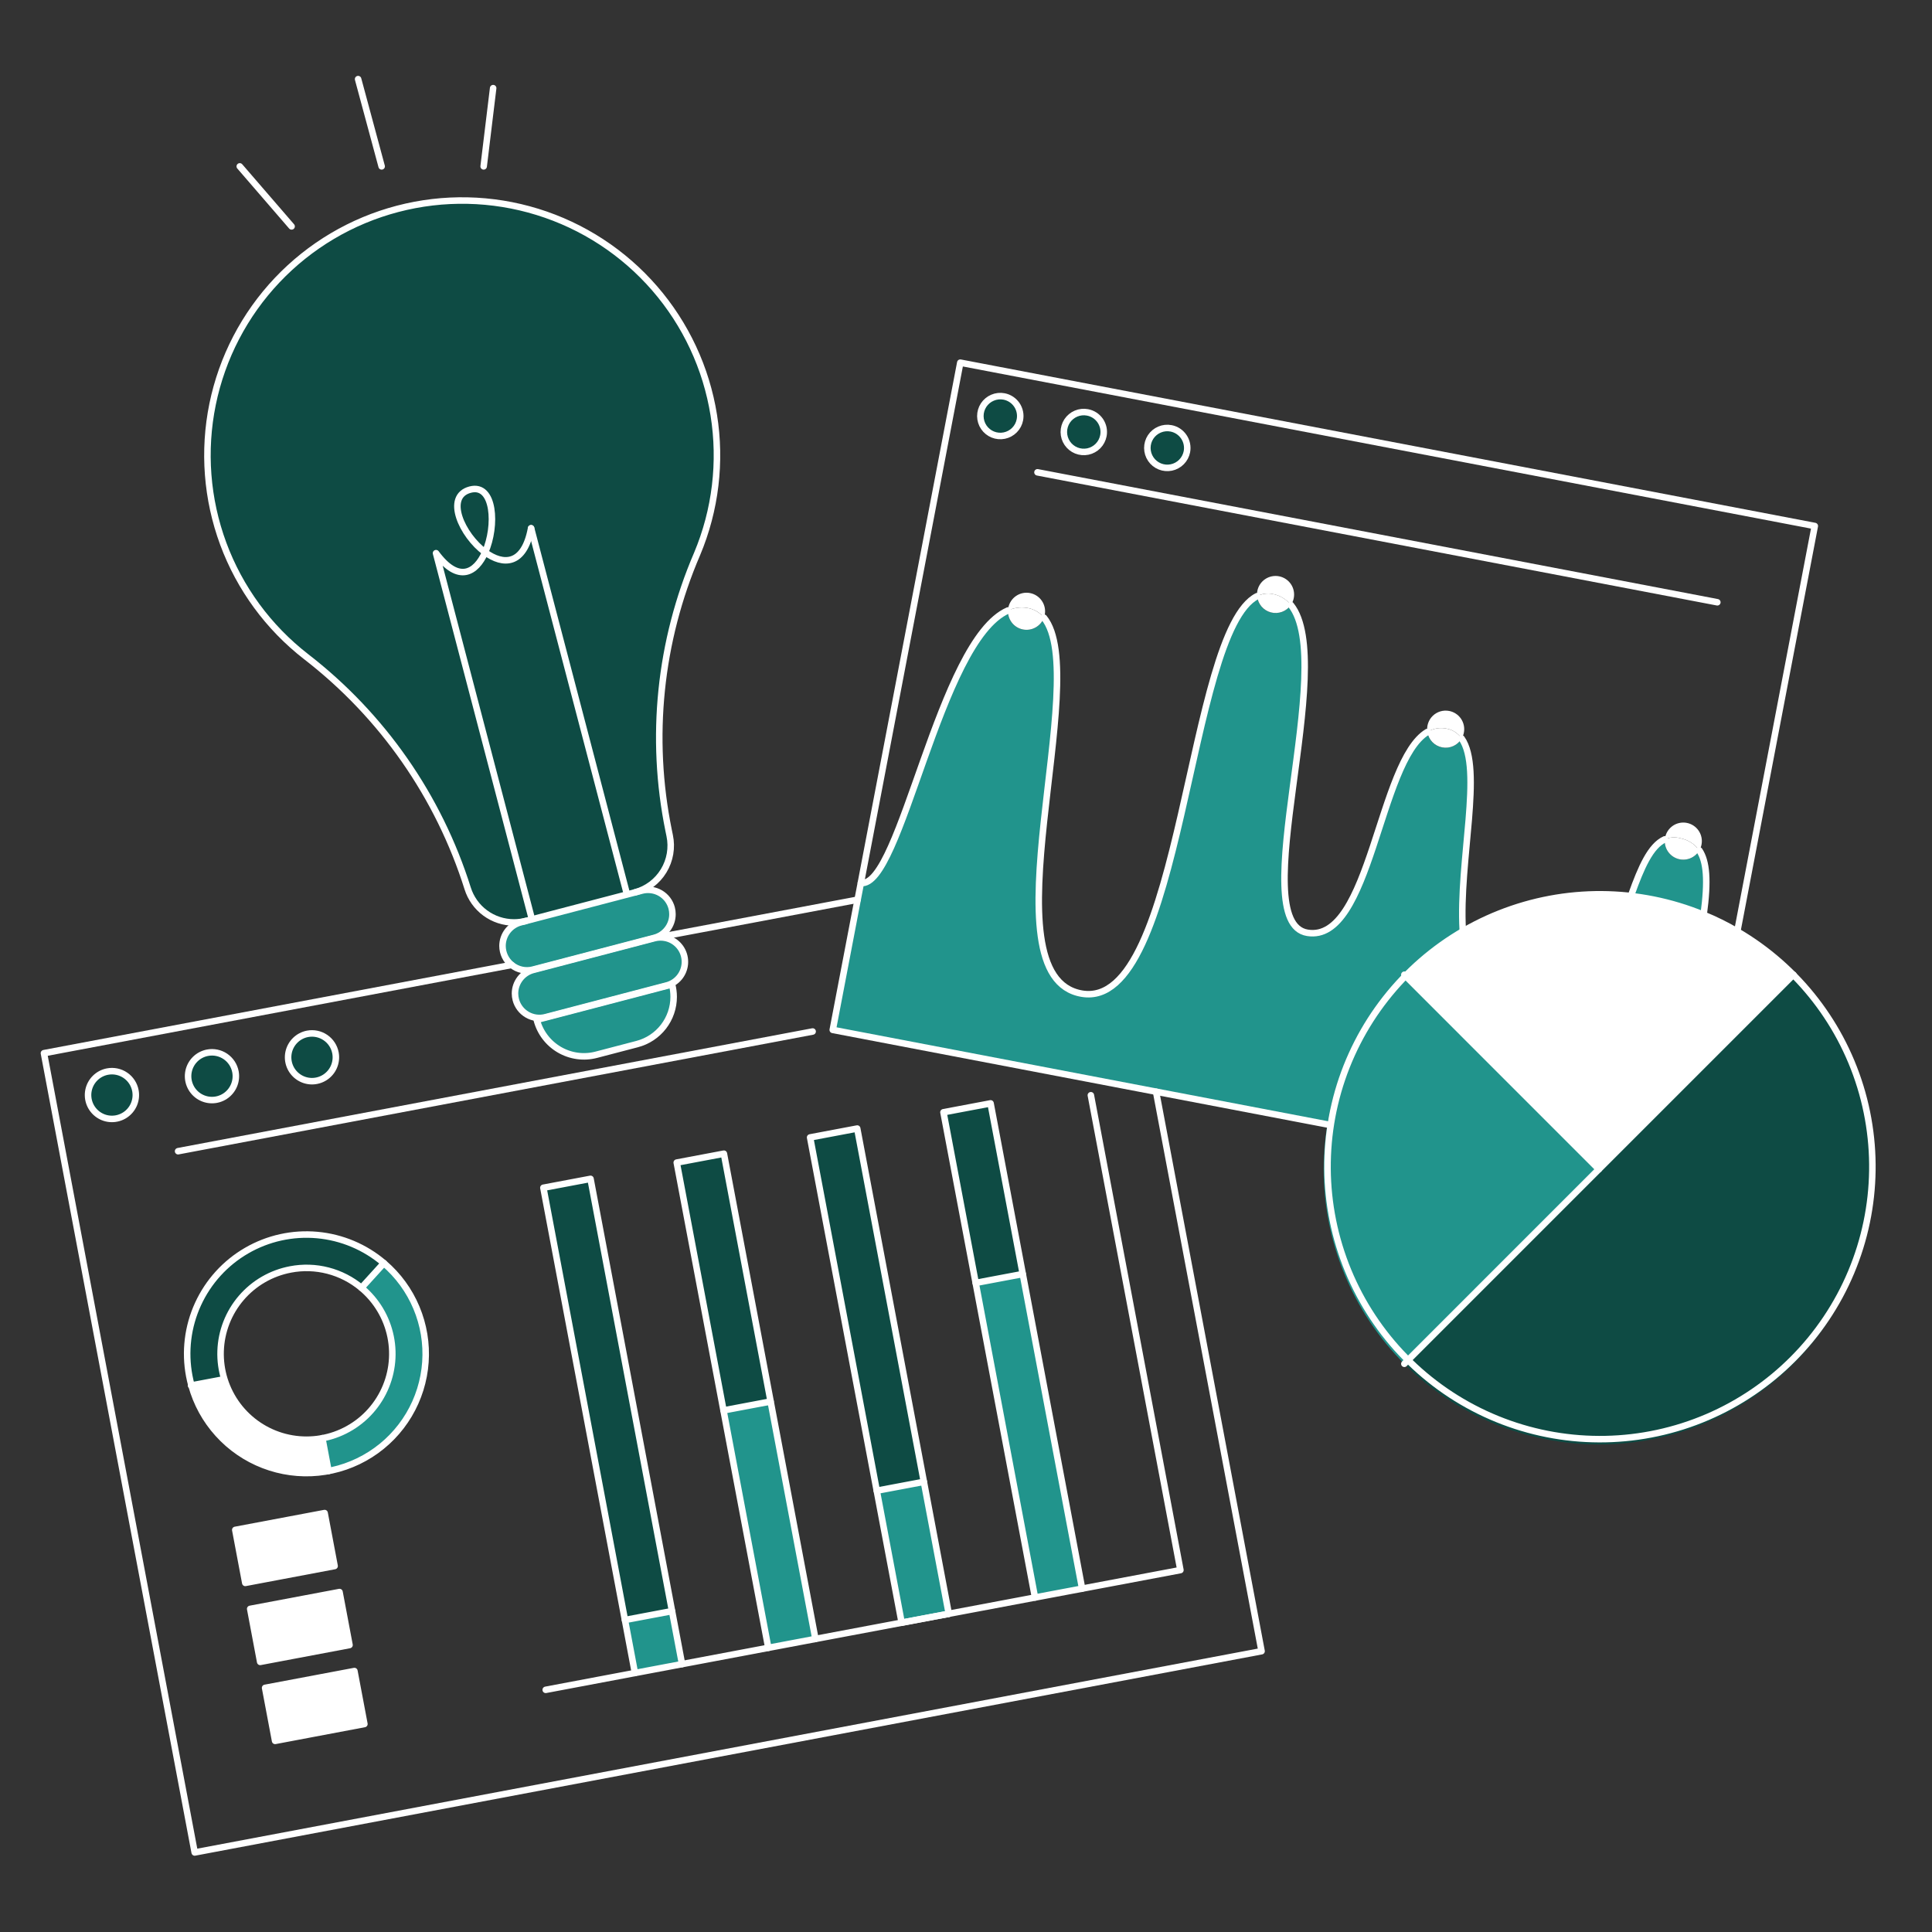 <svg width="144" height="144" viewBox="0 0 144 144" fill="none" xmlns="http://www.w3.org/2000/svg">
<rect x="0" y="0" width="144" height="144" fill="#333333" stroke="none"/>
<path d="M133.674 72.649C137.52 76.495 139.681 81.711 139.681 87.15C139.681 92.59 137.52 97.806 133.674 101.652C129.828 105.498 124.612 107.659 119.173 107.659C113.733 107.659 108.517 105.498 104.671 101.652L119.173 87.15L133.674 72.649Z" fill="#0E4B44"/>
<path d="M133.674 72.649L119.173 87.149L104.671 72.647C107.535 69.787 111.18 67.837 115.149 67.042C119.118 66.247 123.233 66.643 126.978 68.18C127.843 68.534 128.683 68.949 129.49 69.42C131.019 70.311 132.425 71.396 133.674 72.649Z" fill="white"/>
<path d="M126.659 63.383C127.202 64.192 127.329 65.616 126.979 68.181C125.256 67.473 123.445 67.003 121.595 66.786L121.609 66.642C122.316 64.677 123.017 63.038 124.087 62.558C124.056 62.872 124.135 63.187 124.308 63.451C124.482 63.714 124.74 63.91 125.041 64.007C125.341 64.103 125.666 64.094 125.96 63.98C126.255 63.867 126.501 63.656 126.66 63.383L126.659 63.383Z" fill="#21948C"/>
<path d="M125.723 61.333C126.083 61.402 126.401 61.611 126.607 61.914C126.813 62.217 126.89 62.589 126.822 62.949C126.794 63.102 126.739 63.249 126.66 63.383C126.318 62.91 125.808 62.585 125.235 62.476C124.854 62.369 124.447 62.398 124.086 62.559C124.091 62.518 124.098 62.474 124.106 62.432C124.14 62.254 124.208 62.084 124.308 61.932C124.407 61.78 124.536 61.649 124.686 61.547C124.836 61.445 125.005 61.373 125.183 61.337C125.361 61.3 125.544 61.299 125.723 61.333Z" fill="white"/>
<path d="M126.659 63.384C126.501 63.657 126.254 63.867 125.96 63.981C125.666 64.094 125.341 64.104 125.041 64.007C124.74 63.911 124.482 63.715 124.308 63.451C124.134 63.188 124.056 62.873 124.086 62.559C124.448 62.398 124.854 62.369 125.235 62.476C125.808 62.585 126.318 62.91 126.659 63.384Z" fill="white"/>
<path d="M119.172 87.149L104.67 101.651C102.765 99.747 101.253 97.486 100.222 94.998C99.191 92.51 98.66 89.843 98.66 87.149C98.66 84.456 99.191 81.788 100.222 79.3C101.253 76.812 102.765 74.551 104.67 72.647L119.172 87.149Z" fill="#21948C"/>
<path d="M108.01 52.99C108.188 53.023 108.358 53.092 108.51 53.192C108.662 53.291 108.793 53.42 108.895 53.57C108.997 53.72 109.068 53.889 109.105 54.067C109.142 54.245 109.143 54.428 109.109 54.606C109.081 54.761 109.025 54.909 108.944 55.043C108.696 54.673 108.314 54.414 107.878 54.32C107.627 54.258 107.365 54.247 107.108 54.288C106.852 54.329 106.607 54.42 106.387 54.558C106.353 54.339 106.371 54.115 106.442 53.906C106.512 53.696 106.632 53.506 106.791 53.352C106.95 53.199 107.144 53.086 107.356 53.022C107.568 52.959 107.793 52.948 108.01 52.99Z" fill="white"/>
<path d="M108.943 55.043C110.543 57.322 108.728 64.136 109.024 69.329C106.372 70.842 104.09 72.927 102.346 75.432C100.601 77.937 99.437 80.8 98.938 83.811L86.166 81.371L62.068 76.765L63.923 67.06L64.163 65.813C67.155 66.211 69.995 47.755 75.129 45.503C75.115 45.833 75.219 46.157 75.423 46.416C75.626 46.676 75.916 46.854 76.239 46.919C76.563 46.983 76.898 46.93 77.186 46.769C77.474 46.608 77.695 46.349 77.808 46.04C81.434 50.473 73.239 72.823 80.641 74.064C88.179 75.328 88.466 47.083 93.696 44.438C93.722 44.721 93.835 44.989 94.019 45.205C94.202 45.421 94.448 45.576 94.723 45.648C94.997 45.719 95.287 45.705 95.553 45.605C95.819 45.506 96.048 45.327 96.209 45.093C99.735 49.454 92.691 68.758 97.445 69.528C102.165 70.29 102.757 56.734 106.382 54.56C106.426 54.842 106.555 55.104 106.753 55.31C106.952 55.515 107.209 55.654 107.489 55.708C107.77 55.761 108.06 55.726 108.32 55.607C108.58 55.488 108.796 55.292 108.94 55.045L108.943 55.043Z" fill="#21948C"/>
<path d="M107.879 54.32C108.314 54.414 108.696 54.673 108.944 55.043C108.8 55.29 108.584 55.486 108.324 55.605C108.064 55.724 107.774 55.759 107.494 55.705C107.213 55.652 106.956 55.513 106.758 55.308C106.559 55.102 106.43 54.84 106.387 54.558C106.607 54.42 106.852 54.329 107.109 54.288C107.365 54.247 107.627 54.258 107.879 54.32Z" fill="white"/>
<path d="M95.332 42.953C95.692 43.023 96.01 43.232 96.216 43.535C96.422 43.839 96.499 44.211 96.431 44.572C96.396 44.758 96.322 44.936 96.212 45.091C95.874 44.66 95.388 44.368 94.848 44.271C94.456 44.193 94.048 44.252 93.693 44.436C93.681 44.308 93.688 44.179 93.713 44.053C93.746 43.874 93.815 43.704 93.915 43.552C94.015 43.4 94.143 43.269 94.294 43.167C94.444 43.065 94.613 42.993 94.791 42.957C94.969 42.92 95.153 42.919 95.332 42.953Z" fill="white"/>
<path d="M96.214 45.091C96.053 45.325 95.824 45.504 95.558 45.603C95.292 45.702 95.002 45.717 94.728 45.645C94.453 45.574 94.207 45.419 94.023 45.203C93.84 44.986 93.727 44.718 93.701 44.436C94.056 44.252 94.464 44.193 94.856 44.271C95.394 44.369 95.877 44.661 96.214 45.091Z" fill="white"/>
<path d="M87.283 31.926C87.573 31.981 87.84 32.12 88.049 32.327C88.26 32.533 88.404 32.798 88.463 33.086C88.523 33.374 88.496 33.674 88.386 33.947C88.275 34.22 88.086 34.454 87.842 34.62C87.599 34.785 87.311 34.875 87.017 34.877C86.722 34.88 86.434 34.794 86.187 34.633C85.941 34.471 85.749 34.239 85.634 33.968C85.519 33.697 85.488 33.397 85.543 33.108C85.618 32.721 85.844 32.38 86.17 32.158C86.496 31.937 86.896 31.853 87.283 31.926Z" fill="#0E4B44"/>
<path d="M81.058 30.737C81.347 30.792 81.613 30.931 81.823 31.138C82.033 31.344 82.176 31.608 82.236 31.896C82.296 32.184 82.269 32.484 82.158 32.757C82.048 33.029 81.859 33.263 81.615 33.428C81.372 33.594 81.085 33.683 80.791 33.685C80.496 33.688 80.208 33.603 79.962 33.441C79.716 33.279 79.524 33.048 79.409 32.777C79.295 32.506 79.263 32.208 79.319 31.919C79.393 31.531 79.617 31.189 79.944 30.968C80.27 30.746 80.671 30.663 81.058 30.737Z" fill="#0E4B44"/>
<path d="M76.231 94.958L80.655 118.407L77.141 119.07L72.72 95.62L76.231 94.958Z" fill="#21948C"/>
<path d="M76.77 44.203C77.131 44.272 77.449 44.481 77.655 44.785C77.861 45.088 77.939 45.461 77.87 45.821C77.856 45.895 77.836 45.967 77.809 46.037C77.496 45.641 77.044 45.38 76.545 45.306C76.064 45.231 75.572 45.299 75.13 45.501C75.133 45.434 75.14 45.367 75.152 45.302C75.221 44.941 75.43 44.623 75.734 44.417C76.037 44.211 76.41 44.134 76.77 44.203Z" fill="white"/>
<path d="M76.544 45.307C77.043 45.381 77.495 45.642 77.808 46.038C77.695 46.347 77.474 46.606 77.186 46.767C76.898 46.928 76.563 46.981 76.239 46.916C75.916 46.852 75.626 46.673 75.423 46.414C75.219 46.154 75.115 45.831 75.129 45.501C75.572 45.3 76.064 45.232 76.544 45.307Z" fill="white"/>
<path d="M70.321 82.909L73.834 82.246L76.233 94.964L72.721 95.627L70.321 82.909Z" fill="#0E4B44"/>
<path d="M74.835 29.548C75.124 29.603 75.391 29.743 75.6 29.949C75.81 30.155 75.954 30.419 76.013 30.707C76.073 30.996 76.046 31.295 75.936 31.568C75.825 31.84 75.636 32.074 75.393 32.24C75.149 32.405 74.862 32.494 74.568 32.497C74.274 32.499 73.986 32.414 73.74 32.252C73.494 32.09 73.301 31.86 73.187 31.588C73.072 31.317 73.04 31.019 73.096 30.73C73.171 30.343 73.395 30.001 73.722 29.779C74.047 29.558 74.448 29.475 74.835 29.548Z" fill="#0E4B44"/>
<path d="M68.86 110.446L70.715 120.281V120.283L67.204 120.944L65.348 111.108L68.86 110.446Z" fill="#21948C"/>
<path d="M60.383 84.782L63.895 84.119L68.863 110.449L65.35 111.112L60.383 84.782Z" fill="#0E4B44"/>
<path d="M57.438 104.461L60.775 122.157L57.263 122.82L53.924 105.124L57.435 104.461H57.438Z" fill="#21948C"/>
<path d="M53.955 85.989L57.439 104.461H57.436L53.925 105.124L50.44 86.652L53.955 85.989Z" fill="#0E4B44"/>
<path d="M52.821 29.126C53.886 33.162 53.583 37.438 51.96 41.284C49.164 47.782 48.425 54.98 49.841 61.91L49.916 62.275C50.107 63.178 49.945 64.119 49.465 64.906C48.985 65.693 48.222 66.267 47.332 66.511L46.737 66.666L46.73 66.639L39.586 39.374C39.067 42.159 37.494 42.145 36.161 41.164C37.031 39.199 36.853 36.02 35.045 36.493C33.116 36.995 34.434 39.893 36.161 41.164C35.484 42.699 34.169 43.494 32.5 41.23L39.642 68.499L39.65 68.524L39.189 68.645C38.901 68.717 38.605 68.753 38.308 68.754C37.539 68.752 36.79 68.506 36.17 68.05C35.551 67.594 35.092 66.953 34.862 66.219C32.703 59.361 28.495 53.329 22.805 48.935C20.421 47.084 18.512 44.692 17.238 41.957C15.963 39.221 15.358 36.221 15.474 33.206C15.59 30.19 16.423 27.245 17.904 24.616C19.385 21.986 21.471 19.747 23.99 18.085C26.509 16.423 29.388 15.385 32.388 15.057C35.388 14.729 38.423 15.121 41.241 16.201C44.06 17.28 46.58 19.015 48.594 21.263C50.608 23.511 52.057 26.206 52.821 29.126Z" fill="#0E4B44"/>
<path d="M50.989 71.23C51.05 71.461 51.066 71.701 51.034 71.938C51.002 72.175 50.923 72.404 50.802 72.61C50.682 72.816 50.521 72.997 50.331 73.141C50.14 73.285 49.922 73.39 49.691 73.45L40.666 75.813C40.434 75.874 40.194 75.888 39.957 75.856C39.72 75.823 39.492 75.744 39.286 75.623C39.08 75.502 38.899 75.342 38.755 75.151C38.611 74.961 38.505 74.744 38.445 74.513C38.405 74.362 38.385 74.207 38.385 74.052C38.385 73.65 38.519 73.259 38.765 72.941C39.011 72.622 39.355 72.394 39.744 72.292L48.769 69.929C49.163 69.826 49.581 69.857 49.955 70.018C50.208 70.128 50.433 70.294 50.612 70.504C50.791 70.714 50.92 70.962 50.989 71.23Z" fill="#21948C"/>
<path d="M46.579 120.747L50.092 120.085L50.837 124.036L47.324 124.699L46.579 120.747Z" fill="#21948C"/>
<path d="M50.093 73.375C50.171 73.677 50.211 73.987 50.211 74.299C50.21 75.103 49.943 75.885 49.451 76.521C48.96 77.157 48.271 77.613 47.493 77.817L44.448 78.613C43.986 78.735 43.504 78.764 43.03 78.699C42.556 78.634 42.1 78.477 41.688 78.235C41.275 77.994 40.914 77.673 40.625 77.292C40.336 76.911 40.126 76.477 40.005 76.014L50.093 73.375Z" fill="#21948C"/>
<path d="M44.014 87.865L50.09 120.082L46.579 120.745L40.5 88.528L44.014 87.865Z" fill="#0E4B44"/>
<path d="M50.062 67.679C50.1 67.83 50.12 67.985 50.12 68.14C50.12 68.543 49.987 68.934 49.741 69.253C49.495 69.572 49.151 69.8 48.761 69.902L39.736 72.266C39.462 72.338 39.173 72.345 38.895 72.285C38.617 72.225 38.357 72.1 38.137 71.921C37.925 71.75 37.755 71.533 37.637 71.288C37.519 71.042 37.458 70.774 37.457 70.502C37.458 70.099 37.591 69.709 37.837 69.391C38.083 69.072 38.427 68.844 38.816 68.742L39.19 68.645L39.651 68.524L46.737 66.669L47.332 66.514L47.841 66.381C48.307 66.259 48.803 66.327 49.22 66.57C49.636 66.814 49.939 67.212 50.062 67.679Z" fill="#21948C"/>
<path d="M46.727 66.643L46.734 66.669L39.649 68.524L39.642 68.499L32.499 41.23C34.169 43.494 35.484 42.699 36.16 41.164C37.493 42.145 39.066 42.159 39.585 39.374L46.727 66.643Z" fill="#0E4B44"/>
<path d="M35.045 36.493C36.853 36.02 37.03 39.199 36.161 41.164C34.434 39.893 33.116 36.998 35.045 36.493Z" fill="#0E4B44"/>
<path d="M31.577 99.258C32.013 101.575 31.512 103.971 30.183 105.918C28.853 107.865 26.805 109.205 24.488 109.643L24.027 107.194C25.22 106.969 26.325 106.41 27.211 105.581C28.098 104.752 28.731 103.688 29.036 102.513C29.341 101.338 29.306 100.101 28.934 98.945C28.562 97.79 27.87 96.764 26.937 95.987L28.611 94.145C30.157 95.459 31.204 97.264 31.577 99.258Z" fill="#21948C"/>
<path d="M28.611 94.145L26.937 95.987C25.877 95.102 24.56 94.584 23.181 94.509C21.803 94.434 20.437 94.808 19.288 95.573C18.14 96.339 17.269 97.456 16.808 98.757C16.346 100.058 16.318 101.474 16.727 102.792L16.687 102.804L14.271 103.261C14.205 103.028 14.152 102.792 14.106 102.552C13.764 100.744 13.992 98.875 14.758 97.202C15.524 95.529 16.79 94.135 18.382 93.212C19.974 92.29 21.813 91.883 23.645 92.05C25.478 92.217 27.213 92.949 28.612 94.144L28.611 94.145Z" fill="#0E4B44"/>
<path d="M26.415 124.55L27.16 128.498L20.504 129.755L19.759 125.804L26.415 124.55Z" fill="white"/>
<path d="M25.306 118.662L26.051 122.611L19.392 123.868L18.648 119.917L25.306 118.662Z" fill="white"/>
<path d="M25.004 78.478C25.069 78.824 25.029 79.181 24.891 79.505C24.753 79.829 24.522 80.104 24.227 80.296C23.932 80.489 23.587 80.589 23.235 80.586C22.883 80.582 22.54 80.474 22.25 80.275C21.959 80.077 21.734 79.797 21.602 79.47C21.471 79.144 21.439 78.786 21.511 78.441C21.583 78.097 21.756 77.781 22.007 77.535C22.258 77.288 22.576 77.122 22.922 77.056C23.152 77.013 23.389 77.015 23.618 77.063C23.847 77.111 24.065 77.204 24.258 77.336C24.451 77.468 24.617 77.637 24.745 77.833C24.873 78.029 24.961 78.248 25.004 78.478Z" fill="#0E4B44"/>
<path d="M24.195 112.775L24.94 116.723L18.281 117.98L17.536 114.03L24.195 112.775Z" fill="white"/>
<path d="M24.027 107.194L24.488 109.642C22.295 110.056 20.026 109.629 18.133 108.447C16.24 107.265 14.861 105.414 14.27 103.262L16.686 102.806L16.726 102.794C17.19 104.296 18.191 105.574 19.537 106.386C20.884 107.197 22.482 107.485 24.027 107.194Z" fill="white"/>
<path d="M17.549 79.883C17.614 80.229 17.575 80.587 17.437 80.91C17.299 81.234 17.068 81.51 16.774 81.703C16.479 81.896 16.134 81.997 15.782 81.993C15.43 81.99 15.087 81.882 14.796 81.684C14.505 81.486 14.28 81.206 14.148 80.879C14.016 80.553 13.984 80.195 14.056 79.85C14.128 79.505 14.3 79.19 14.551 78.943C14.802 78.696 15.121 78.53 15.467 78.464C15.697 78.42 15.933 78.422 16.162 78.47C16.391 78.518 16.608 78.61 16.802 78.742C16.995 78.874 17.16 79.043 17.289 79.238C17.417 79.434 17.505 79.653 17.549 79.883Z" fill="#0E4B44"/>
<path d="M10.093 81.291C10.158 81.637 10.118 81.994 9.98 82.318C9.842 82.641 9.611 82.917 9.316 83.109C9.021 83.301 8.676 83.402 8.324 83.398C7.972 83.395 7.629 83.287 7.339 83.088C7.048 82.89 6.823 82.609 6.691 82.283C6.56 81.957 6.528 81.599 6.6 81.254C6.672 80.909 6.845 80.594 7.096 80.347C7.347 80.101 7.665 79.934 8.011 79.869C8.241 79.825 8.478 79.827 8.707 79.875C8.936 79.923 9.154 80.016 9.347 80.148C9.541 80.28 9.706 80.449 9.834 80.645C9.962 80.841 10.05 81.061 10.093 81.291Z" fill="#0E4B44"/>
<path d="M47.33 66.514C48.22 66.271 48.983 65.697 49.463 64.91C49.943 64.122 50.105 63.181 49.914 62.279L49.839 61.914C48.423 54.983 49.162 47.785 51.958 41.287C53.33 38.02 53.76 34.434 53.2 30.935C52.64 27.436 51.112 24.163 48.789 21.487C46.466 18.811 43.441 16.838 40.055 15.792C36.669 14.746 33.058 14.668 29.631 15.567C26.203 16.466 23.095 18.307 20.659 20.88C18.223 23.454 16.555 26.657 15.845 30.129C15.135 33.601 15.411 37.202 16.64 40.526C17.87 43.849 20.006 46.762 22.805 48.935C28.494 53.33 32.7 59.361 34.858 66.219C35.089 66.953 35.547 67.594 36.167 68.05C36.786 68.506 37.535 68.752 38.304 68.754C38.601 68.753 38.897 68.717 39.185 68.645" stroke="white" stroke-width="0.485" stroke-linecap="round" stroke-linejoin="round"/>
<path d="M38.134 71.922C37.922 71.751 37.752 71.535 37.634 71.289C37.517 71.044 37.455 70.775 37.454 70.503C37.455 70.101 37.588 69.71 37.834 69.392C38.08 69.074 38.424 68.846 38.813 68.743L39.187 68.647L39.648 68.525L46.734 66.671L47.329 66.516L47.838 66.382C48.069 66.321 48.31 66.306 48.547 66.339C48.785 66.371 49.013 66.45 49.219 66.57C49.426 66.691 49.607 66.851 49.752 67.041C49.897 67.232 50.002 67.449 50.063 67.68C50.102 67.831 50.121 67.986 50.121 68.142C50.122 68.544 49.988 68.936 49.742 69.254C49.497 69.573 49.152 69.802 48.763 69.904L39.736 72.266C39.461 72.338 39.172 72.345 38.895 72.285C38.617 72.225 38.357 72.1 38.136 71.921" stroke="white" stroke-width="0.485" stroke-linecap="round" stroke-linejoin="round"/>
<path d="M39.586 39.374L46.728 66.643" stroke="white" stroke-width="0.485" stroke-linecap="round" stroke-linejoin="round"/>
<path d="M36.16 41.164C37.493 42.145 39.066 42.159 39.585 39.374" stroke="white" stroke-width="0.485" stroke-linecap="round" stroke-linejoin="round"/>
<path d="M36.161 41.164C37.03 39.199 36.853 36.02 35.045 36.493C33.116 36.998 34.434 39.893 36.161 41.164Z" stroke="white" stroke-width="0.485" stroke-linecap="round" stroke-linejoin="round"/>
<path d="M39.642 68.499L32.499 41.23C34.169 43.494 35.484 42.699 36.16 41.164" stroke="white" stroke-width="0.485" stroke-linecap="round" stroke-linejoin="round"/>
<path d="M49.955 70.018C50.302 70.169 50.594 70.425 50.789 70.749C50.984 71.074 51.073 71.451 51.044 71.828C51.015 72.206 50.869 72.565 50.627 72.855C50.384 73.146 50.057 73.354 49.691 73.45L40.666 75.813C40.434 75.874 40.194 75.888 39.957 75.856C39.72 75.823 39.492 75.744 39.286 75.623C39.08 75.502 38.899 75.342 38.755 75.151C38.611 74.961 38.505 74.744 38.445 74.513C38.405 74.362 38.385 74.207 38.385 74.052C38.385 73.65 38.519 73.259 38.765 72.941C39.011 72.622 39.355 72.394 39.744 72.292L48.769 69.929C49.163 69.826 49.581 69.857 49.955 70.018Z" stroke="white" stroke-width="0.485" stroke-linecap="round" stroke-linejoin="round"/>
<path d="M47.493 77.818L44.448 78.614C43.986 78.736 43.504 78.765 43.03 78.7C42.556 78.635 42.1 78.477 41.688 78.236C41.275 77.995 40.914 77.674 40.625 77.293C40.336 76.912 40.126 76.478 40.005 76.015L50.093 73.375C50.171 73.677 50.211 73.987 50.211 74.299C50.21 75.104 49.943 75.885 49.452 76.521C48.96 77.158 48.271 77.614 47.493 77.818Z" stroke="white" stroke-width="0.485" stroke-linecap="round" stroke-linejoin="round"/>
<path d="M129.488 69.424C134.034 72.078 137.372 76.393 138.798 81.461C140.224 86.528 139.626 91.951 137.131 96.586C134.636 101.221 130.438 104.706 125.423 106.306C120.408 107.906 114.968 107.496 110.249 105.162C105.531 102.829 101.903 98.754 100.131 93.797C98.359 88.84 98.58 83.389 100.75 78.593C102.919 73.796 106.866 70.03 111.759 68.088C116.651 66.145 122.107 66.179 126.975 68.181C127.841 68.536 128.681 68.95 129.488 69.422" stroke="white" stroke-width="0.485" stroke-linecap="round" stroke-linejoin="round"/>
<path d="M49.85 69.713L49.896 69.703L63.922 67.058" stroke="white" stroke-width="0.485" stroke-linecap="round" stroke-linejoin="round"/>
<path d="M86.165 81.368L94.03 123.07L14.511 138.072L3.275 78.498L38.133 71.921H38.135" stroke="white" stroke-width="0.485" stroke-linecap="round" stroke-linejoin="round"/>
<path d="M13.274 85.804L60.569 76.882" stroke="white" stroke-width="0.485" stroke-linecap="round" stroke-linejoin="round"/>
<path d="M10.093 81.291C10.158 81.637 10.118 81.994 9.98 82.318C9.842 82.641 9.611 82.917 9.316 83.109C9.021 83.301 8.676 83.402 8.324 83.398C7.972 83.395 7.629 83.287 7.339 83.088C7.048 82.89 6.823 82.609 6.691 82.283C6.56 81.957 6.528 81.599 6.6 81.254C6.672 80.909 6.845 80.594 7.096 80.347C7.347 80.101 7.665 79.934 8.011 79.869C8.241 79.825 8.478 79.827 8.707 79.875C8.936 79.923 9.154 80.016 9.347 80.148C9.541 80.28 9.706 80.449 9.834 80.645C9.962 80.841 10.05 81.061 10.093 81.291Z" stroke="white" stroke-width="0.485" stroke-linecap="round" stroke-linejoin="round"/>
<path d="M17.549 79.883C17.614 80.229 17.575 80.587 17.437 80.91C17.299 81.234 17.068 81.51 16.774 81.703C16.479 81.896 16.134 81.997 15.782 81.993C15.43 81.99 15.087 81.882 14.796 81.684C14.505 81.486 14.28 81.206 14.148 80.879C14.016 80.553 13.984 80.195 14.056 79.85C14.128 79.505 14.3 79.19 14.551 78.943C14.802 78.696 15.121 78.53 15.467 78.464C15.697 78.42 15.933 78.422 16.162 78.47C16.391 78.518 16.608 78.61 16.802 78.742C16.995 78.874 17.16 79.043 17.289 79.238C17.417 79.434 17.505 79.653 17.549 79.883Z" stroke="white" stroke-width="0.485" stroke-linecap="round" stroke-linejoin="round"/>
<path d="M25.004 78.478C25.069 78.824 25.029 79.181 24.891 79.505C24.753 79.829 24.522 80.104 24.227 80.296C23.932 80.489 23.587 80.589 23.235 80.586C22.883 80.582 22.54 80.474 22.25 80.275C21.959 80.077 21.734 79.797 21.602 79.47C21.471 79.144 21.439 78.786 21.511 78.441C21.583 78.097 21.756 77.781 22.007 77.535C22.258 77.288 22.576 77.122 22.922 77.056C23.152 77.013 23.389 77.015 23.618 77.063C23.847 77.111 24.065 77.204 24.258 77.336C24.451 77.468 24.617 77.637 24.745 77.833C24.873 78.029 24.961 78.248 25.004 78.478Z" stroke="white" stroke-width="0.485" stroke-linecap="round" stroke-linejoin="round"/>
<path d="M98.938 83.809L86.166 81.368L62.068 76.762L63.923 67.058L64.163 65.811L71.574 27.031L135.264 39.206L129.488 69.422V69.424" stroke="white" stroke-width="0.485" stroke-linecap="round" stroke-linejoin="round"/>
<path d="M77.327 35.204L128 44.89" stroke="white" stroke-width="0.485" stroke-linecap="round" stroke-linejoin="round"/>
<path d="M76.017 31.289C75.962 31.578 75.823 31.844 75.616 32.053C75.41 32.263 75.146 32.406 74.858 32.466C74.57 32.525 74.271 32.498 73.999 32.388C73.726 32.277 73.493 32.089 73.327 31.845C73.162 31.602 73.073 31.315 73.07 31.021C73.068 30.727 73.153 30.439 73.314 30.193C73.476 29.948 73.707 29.755 73.978 29.641C74.248 29.526 74.547 29.494 74.836 29.549C75.028 29.586 75.21 29.66 75.374 29.767C75.537 29.875 75.677 30.013 75.787 30.174C75.897 30.336 75.974 30.517 76.013 30.709C76.053 30.9 76.054 31.097 76.017 31.289Z" stroke="white" stroke-width="0.485" stroke-linecap="round" stroke-linejoin="round"/>
<path d="M82.241 32.477C82.185 32.766 82.046 33.032 81.839 33.242C81.633 33.451 81.369 33.595 81.081 33.655C80.793 33.714 80.493 33.687 80.221 33.577C79.948 33.466 79.715 33.277 79.549 33.034C79.384 32.791 79.294 32.504 79.292 32.209C79.29 31.915 79.375 31.627 79.536 31.381C79.698 31.135 79.929 30.943 80.2 30.828C80.47 30.713 80.769 30.682 81.058 30.737C81.25 30.773 81.433 30.847 81.597 30.954C81.76 31.061 81.901 31.2 82.011 31.361C82.12 31.523 82.197 31.705 82.237 31.896C82.276 32.088 82.278 32.285 82.241 32.477Z" stroke="white" stroke-width="0.485" stroke-linecap="round" stroke-linejoin="round"/>
<path d="M88.465 33.669C88.409 33.958 88.269 34.223 88.062 34.432C87.855 34.642 87.591 34.785 87.303 34.844C87.015 34.903 86.716 34.876 86.444 34.765C86.171 34.654 85.938 34.465 85.773 34.221C85.608 33.978 85.519 33.691 85.517 33.397C85.515 33.103 85.6 32.815 85.761 32.569C85.923 32.324 86.154 32.131 86.425 32.017C86.695 31.902 86.994 31.87 87.283 31.926C87.671 32 88.013 32.226 88.234 32.553C88.456 32.88 88.539 33.281 88.465 33.669Z" stroke="white" stroke-width="0.485" stroke-linecap="round" stroke-linejoin="round"/>
<path d="M126.659 63.383C127.203 64.192 127.329 65.616 126.979 68.181" stroke="white" stroke-width="0.485" stroke-linecap="round" stroke-linejoin="round"/>
<path d="M121.608 66.643C122.315 64.677 123.016 63.039 124.086 62.559" stroke="white" stroke-width="0.485" stroke-linecap="round" stroke-linejoin="round"/>
<path d="M108.943 55.043C110.543 57.322 108.728 64.136 109.024 69.329" stroke="white" stroke-width="0.485" stroke-linecap="round" stroke-linejoin="round"/>
<path d="M96.213 45.091C99.74 49.452 92.695 68.756 97.449 69.526C102.169 70.288 102.761 56.732 106.387 54.558" stroke="white" stroke-width="0.485" stroke-linecap="round" stroke-linejoin="round"/>
<path d="M77.809 46.038C81.435 50.471 73.24 72.821 80.641 74.062C88.179 75.326 88.466 47.081 93.697 44.436" stroke="white" stroke-width="0.485" stroke-linecap="round" stroke-linejoin="round"/>
<path d="M64.163 65.811C67.155 66.209 69.995 47.753 75.129 45.501" stroke="white" stroke-width="0.485" stroke-linecap="round" stroke-linejoin="round"/>
<path d="M28.611 94.145C29.669 95.048 30.501 96.186 31.038 97.469C31.576 98.751 31.806 100.142 31.708 101.529C31.611 102.917 31.189 104.262 30.478 105.456C29.766 106.651 28.784 107.662 27.61 108.408C26.436 109.154 25.104 109.615 23.72 109.752C22.336 109.89 20.94 109.701 19.642 109.2C18.345 108.7 17.183 107.902 16.25 106.87C15.316 105.839 14.638 104.603 14.27 103.262C14.204 103.029 14.151 102.794 14.105 102.554C13.763 100.746 13.991 98.876 14.757 97.203C15.523 95.53 16.789 94.136 18.381 93.214C19.973 92.291 21.812 91.885 23.645 92.052C25.477 92.219 27.212 92.95 28.611 94.145Z" stroke="white" stroke-width="0.485" stroke-linecap="round" stroke-linejoin="round"/>
<path d="M26.937 95.987C28.055 96.918 28.823 98.202 29.113 99.628C29.404 101.053 29.201 102.535 28.536 103.829C27.872 105.124 26.787 106.153 25.459 106.748C24.132 107.343 22.641 107.468 21.233 107.103C19.825 106.737 18.583 105.903 17.712 104.738C16.842 103.572 16.394 102.145 16.443 100.691C16.492 99.237 17.035 97.843 17.982 96.739C18.93 95.634 20.225 94.886 21.654 94.616C22.581 94.438 23.537 94.469 24.45 94.707C25.364 94.944 26.213 95.381 26.937 95.987Z" stroke="white" stroke-width="0.485" stroke-linecap="round" stroke-linejoin="round"/>
<path d="M24.027 107.194L24.488 109.642" stroke="white" stroke-width="0.485" stroke-linecap="round" stroke-linejoin="round"/>
<path d="M26.939 95.987L28.613 94.145" stroke="white" stroke-width="0.485" stroke-linecap="round" stroke-linejoin="round"/>
<path d="M16.685 102.806L14.269 103.262L14.239 103.267" stroke="white" stroke-width="0.485" stroke-linecap="round" stroke-linejoin="round"/>
<path d="M80.655 118.407L87.981 117.025L81.306 81.633" stroke="white" stroke-width="0.485" stroke-linecap="round" stroke-linejoin="round"/>
<path d="M70.715 120.281L77.141 119.07" stroke="white" stroke-width="0.485" stroke-linecap="round" stroke-linejoin="round"/>
<path d="M67.204 120.944L70.715 120.283" stroke="white" stroke-width="0.485" stroke-linecap="round" stroke-linejoin="round"/>
<path d="M60.775 122.157L67.204 120.946" stroke="white" stroke-width="0.485" stroke-linecap="round" stroke-linejoin="round"/>
<path d="M50.835 124.033L57.263 122.82" stroke="white" stroke-width="0.485" stroke-linecap="round" stroke-linejoin="round"/>
<path d="M40.675 125.95L47.324 124.696" stroke="white" stroke-width="0.485" stroke-linecap="round" stroke-linejoin="round"/>
<path d="M24.94 116.723L18.281 117.98L17.536 114.03L24.195 112.775L24.94 116.723Z" stroke="white" stroke-width="0.485" stroke-linecap="round" stroke-linejoin="round"/>
<path d="M26.051 122.611L19.392 123.868L18.648 119.917L25.306 118.662L26.051 122.611Z" stroke="white" stroke-width="0.485" stroke-linecap="round" stroke-linejoin="round"/>
<path d="M27.16 128.498L20.504 129.755L19.759 125.804L26.415 124.55L27.16 128.498Z" stroke="white" stroke-width="0.485" stroke-linecap="round" stroke-linejoin="round"/>
<path d="M50.836 124.033L47.324 124.696L46.579 120.745L40.5 88.528L44.014 87.865L50.09 120.082L50.836 124.033Z" stroke="white" stroke-width="0.485" stroke-linecap="round" stroke-linejoin="round"/>
<path d="M60.776 122.157L57.264 122.82L53.925 105.124L50.44 86.652L53.955 85.989L57.439 104.461L60.776 122.157Z" stroke="white" stroke-width="0.485" stroke-linecap="round" stroke-linejoin="round"/>
<path d="M70.716 120.283L67.204 120.946V120.944L65.348 111.108L60.381 84.778L63.892 84.115L68.86 110.446L70.716 120.281V120.283Z" stroke="white" stroke-width="0.485" stroke-linecap="round" stroke-linejoin="round"/>
<path d="M80.656 118.407L77.143 119.07L72.721 95.62L70.32 82.902L73.832 82.239L76.232 94.958L80.656 118.407Z" stroke="white" stroke-width="0.485" stroke-linecap="round" stroke-linejoin="round"/>
<path d="M46.579 120.745L50.09 120.082" stroke="white" stroke-width="0.485" stroke-linecap="round" stroke-linejoin="round"/>
<path d="M53.924 105.124L57.435 104.461" stroke="white" stroke-width="0.485" stroke-linecap="round" stroke-linejoin="round"/>
<path d="M65.348 111.108L68.86 110.446" stroke="white" stroke-width="0.485" stroke-linecap="round" stroke-linejoin="round"/>
<path d="M72.72 95.62L76.231 94.958" stroke="white" stroke-width="0.485" stroke-linecap="round" stroke-linejoin="round"/>
<path d="M133.672 72.649L119.171 87.149L104.672 101.649" stroke="white" stroke-width="0.485" stroke-linecap="round" stroke-linejoin="round"/>
<path d="M104.672 72.649L119.171 87.149" stroke="white" stroke-width="0.485" stroke-linecap="round" stroke-linejoin="round"/>
<path d="M28.446 12.401L26.691 5.897" stroke="white" stroke-width="0.485" stroke-linecap="round" stroke-linejoin="round"/>
<path d="M36.049 12.401L36.757 6.569" stroke="white" stroke-width="0.485" stroke-linecap="round" stroke-linejoin="round"/>
<path d="M21.734 16.875L17.871 12.401" stroke="white" stroke-width="0.485" stroke-linecap="round" stroke-linejoin="round"/>
</svg>
